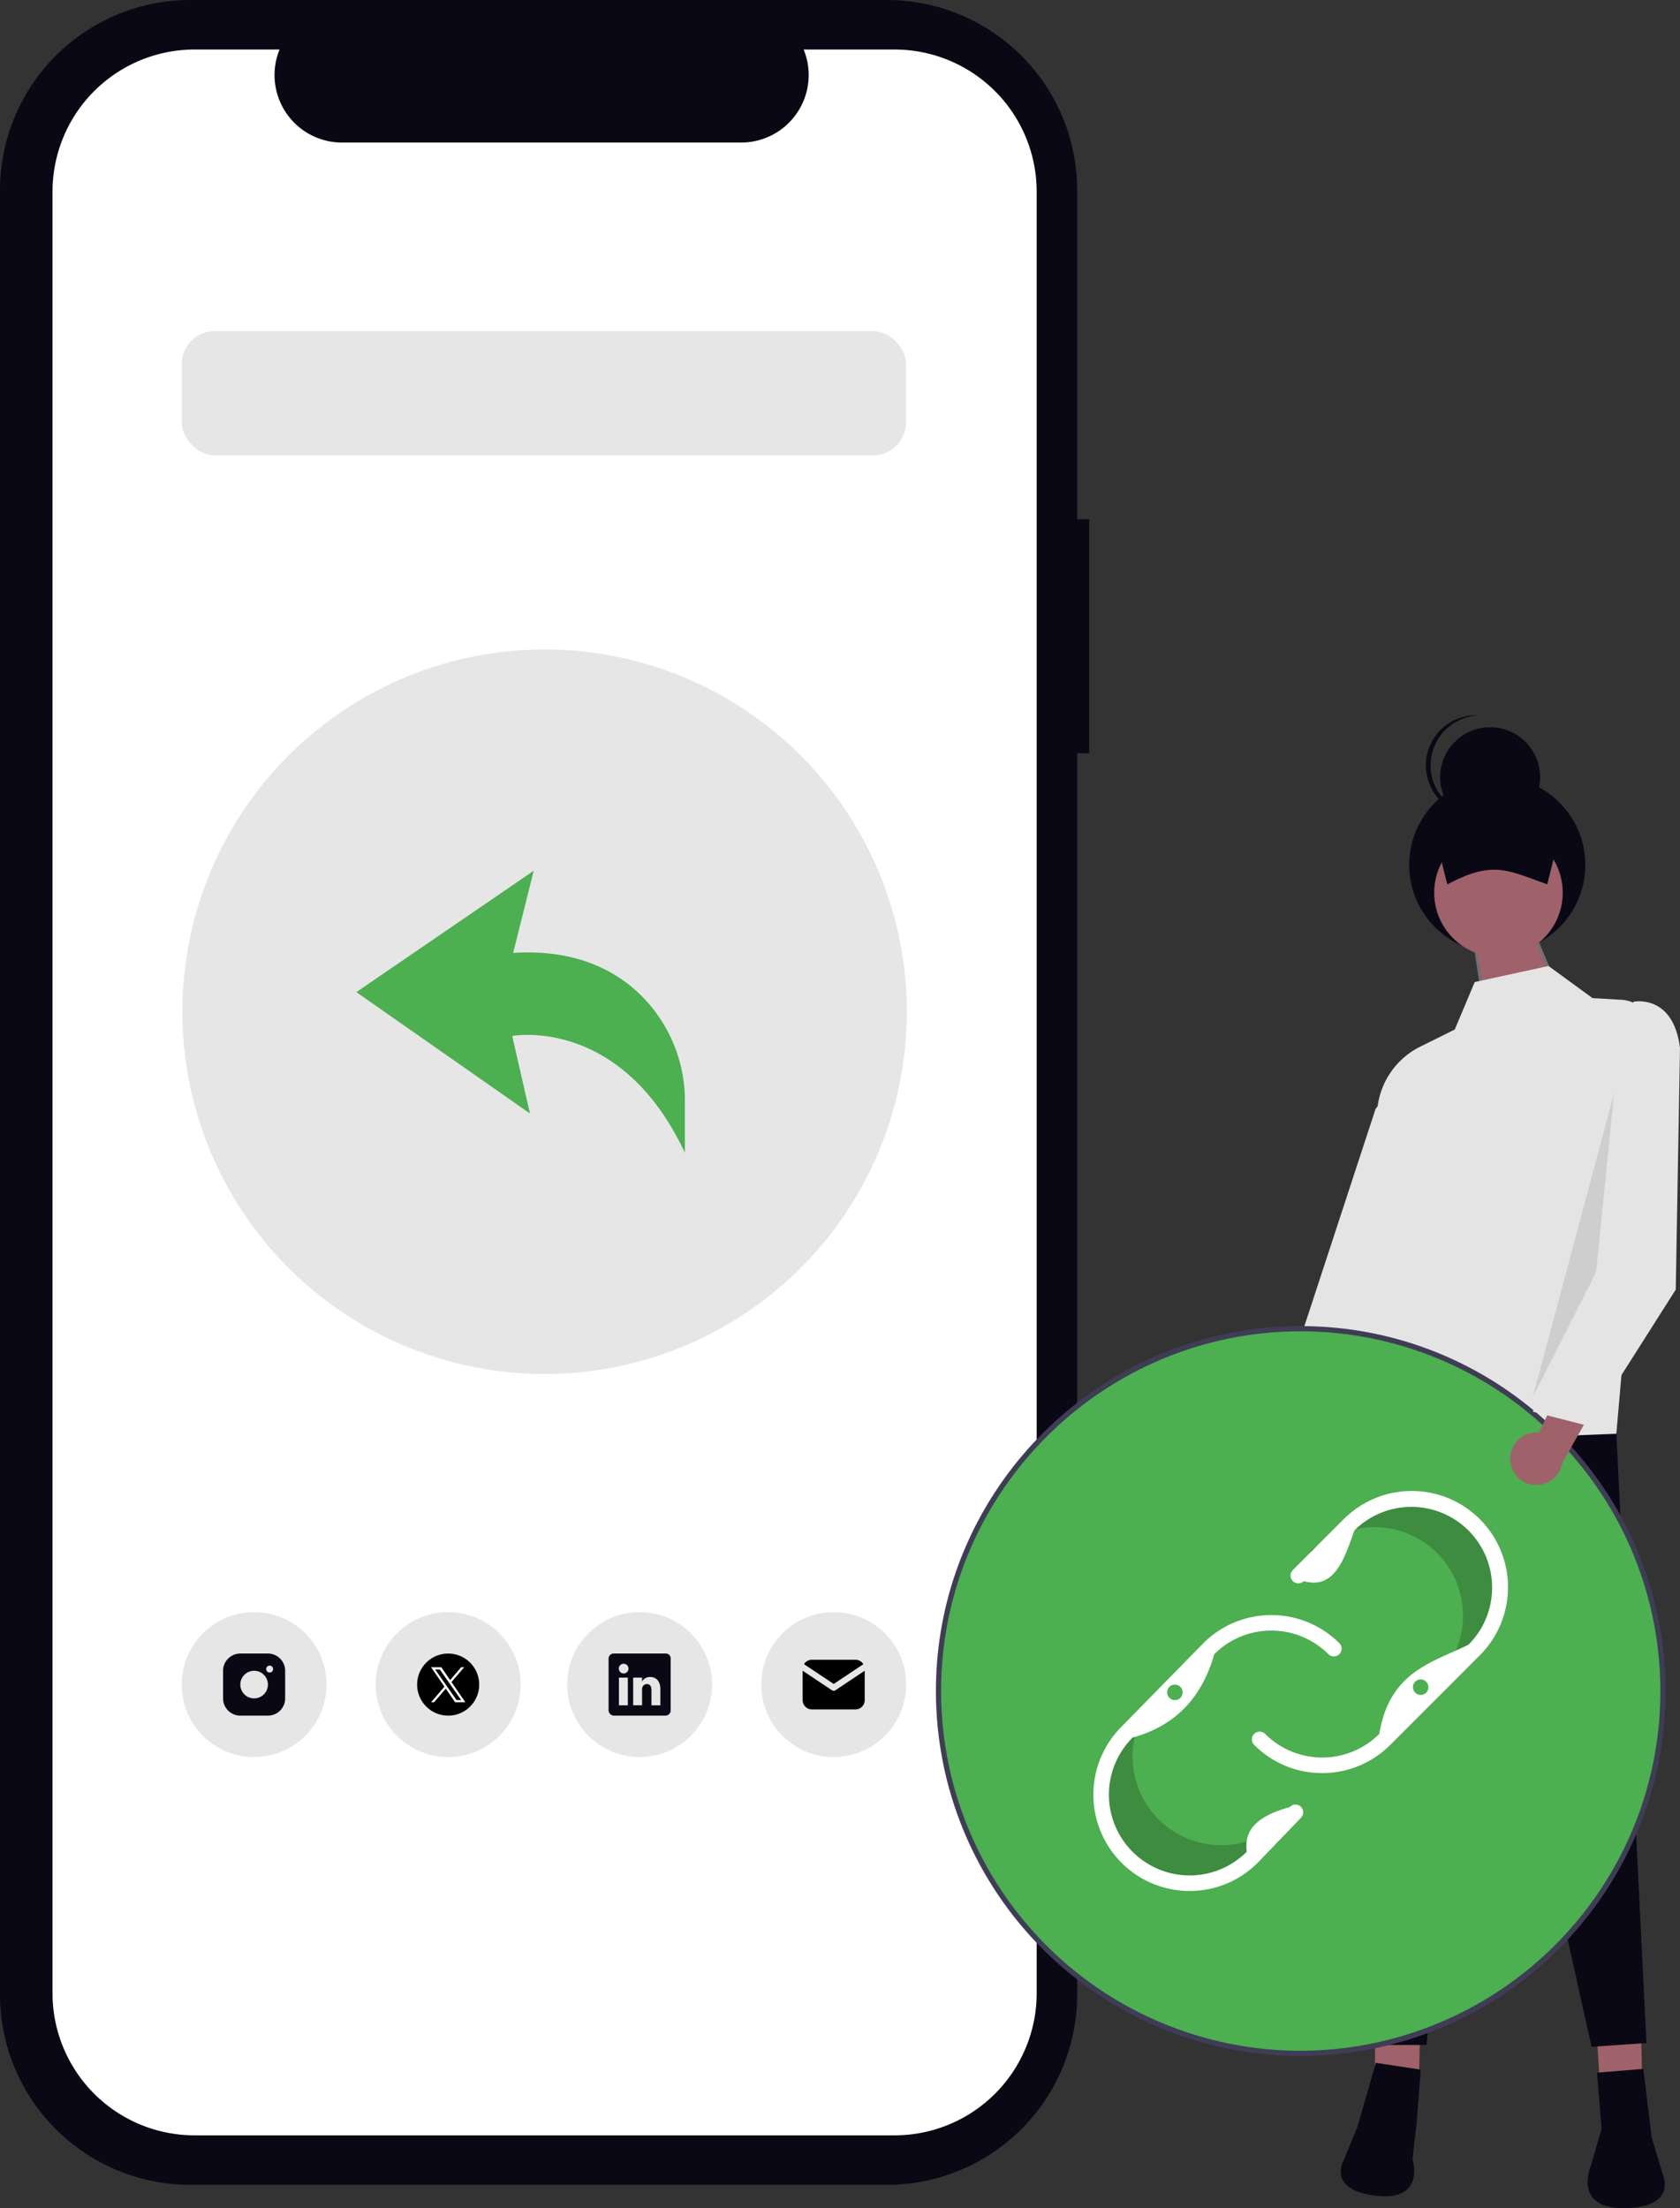 <svg xmlns="http://www.w3.org/2000/svg" width="608.838" height="800.065" viewBox="0 0 608.838 800.065" xmlns:xlink="http://www.w3.org/1999/xlink" role="img" artist="Katerina Limpitsouni" source="https://undraw.co/"><rect x="0" y="0" width="608.838" height="800.065" fill="#333333" stroke="none"/><g transform="translate(-445.783 -149.051)"><g transform="translate(445.783 149.051)"><g transform="translate(0 0)"><path d="M661.092,267.313h-4.353V148.155a68.963,68.963,0,0,0-68.963-68.962H335.328a68.963,68.963,0,0,0-68.963,68.962v653.7a68.963,68.963,0,0,0,68.963,68.962H587.777a68.963,68.963,0,0,0,68.963-68.963V352.13h4.352Z" transform="translate(-266.365 -79.193)" fill="#090814"/><path d="M589.025,95.686H556.073a24.468,24.468,0,0,1-22.654,33.71H388.787a24.468,24.468,0,0,1-22.655-33.71H335.355a51.5,51.5,0,0,0-51.5,51.5V799.932a51.5,51.5,0,0,0,51.5,51.5H589.015a51.5,51.5,0,0,0,51.5-51.5V147.188a51.5,51.5,0,0,0-51.491-51.5Z" transform="translate(-264.822 -77.743)" fill="#fff"/></g></g><circle cx="131.272" cy="131.272" r="131.272" transform="translate(511.875 384.355)" fill="#e6e6e6"/><rect width="262.544" height="45.008" rx="12" transform="translate(511.623 269.023)" fill="#e6e6e6"/><circle cx="26.254" cy="26.254" r="26.254" transform="translate(511.623 733.164)" fill="#e6e6e6"/><circle cx="26.254" cy="26.254" r="26.254" transform="translate(721.658 733.164)" fill="#e6e6e6"/><circle cx="26.254" cy="26.254" r="26.254" transform="translate(581.947 733.164)" fill="#e6e6e6"/><circle cx="26.254" cy="26.254" r="26.254" transform="translate(651.334 733.164)" fill="#e6e6e6"/><path d="M266.387,588.158V569.624a53.657,53.657,0,0,0-19.653-41.849c-9.414-7.59-23.048-13.266-42.581-12l7.441-29.764-64.263,43.969,62.91,43.969-6.426-28.073S243.05,538.439,266.387,588.158Z" transform="translate(427.597 -21.457)" fill="#4caf50"/><g transform="translate(526.625 748.167)"><path d="M19.253,3A6.251,6.251,0,0,1,25.5,9.251v10A6.251,6.251,0,0,1,19.253,25.5h-10A6.251,6.251,0,0,1,3,19.253v-10A6.251,6.251,0,0,1,9.251,3Zm-5,6.251A5,5,0,0,0,9.257,14l-.006.25a5,5,0,1,0,5-5m5.625-1.875a1.25,1.25,0,0,0-1.241,1.1l-.009.159a1.25,1.25,0,0,0,2.492.146l.009-.159a1.25,1.25,0,0,0-1.25-1.25" transform="translate(-3 -3)" fill="#090814"/></g><g transform="translate(596.949 748.167)"><circle cx="11.252" cy="11.252" r="11.252" transform="translate(0 0)"/><path d="M3.171.822H1.49L9.231,11.9h1.682ZM0,0H3.7L6.9,4.664,10.913,0h1.095L7.387,5.371l5.025,7.314h-3.7L5.332,7.76,1.095,12.685H0L4.847,7.054Z" transform="translate(5.055 4.959)" fill="#fff"/></g><path d="M707.313,383.01H688.533a1.835,1.835,0,0,0-1.923,1.752v18.82a1.98,1.98,0,0,0,1.923,1.928h18.775a1.88,1.88,0,0,0,1.8-1.928v-18.82a1.725,1.725,0,0,0-1.8-1.752Zm-13.726,18.756h-3.224V391.743h3.224Zm-1.5-11.546h-.023a1.753,1.753,0,1,1,.023,0Zm13.283,11.545h-3.224v-5.48c0-1.313-.469-2.21-1.636-2.21a1.762,1.762,0,0,0-1.653,1.19,2.168,2.168,0,0,0-.112.791v5.708h-3.224V391.743h3.224v1.395a3.264,3.264,0,0,1,2.907-1.63c2.116,0,3.717,1.394,3.718,4.4Z" transform="translate(-20.274 365.159)" fill="#090814"/><g transform="translate(736.66 750.417)"><path d="M24.5,7.535v10.65a3.376,3.376,0,0,1-3.178,3.37l-.2.006H5.376a3.376,3.376,0,0,1-3.37-3.178L2,18.185V7.535L12.627,14.62l.131.074a1.125,1.125,0,0,0,.988,0l.131-.074L24.5,7.535Z" transform="translate(-2 -3.557)"/><path d="M21.073,4a3.371,3.371,0,0,1,2.875,1.606L13.2,12.773,2.445,5.606a3.374,3.374,0,0,1,2.649-1.6L5.32,4Z" transform="translate(-1.944 -4)"/></g><g transform="translate(784.964 408.234)"><g transform="translate(194.479 77.361)" fill="#9f616a"><path d="M 32.356 25.782 L 3.902 25.782 L 0.571 3.835 L 21.96 0.993 L 32.356 25.782 Z" stroke="none"/><path d="M 21.647 1.539 L 1.142 4.264 L 4.332 25.282 L 31.604 25.282 L 21.647 1.539 M 22.273 0.447 L 33.108 26.282 L 3.472 26.282 L 0 3.407 L 22.273 0.447 Z" stroke="none" fill="#707070"/></g><path d="M806.516,494.028a9.429,9.429,0,0,0,2.237-14.284l16.6-29.1-17.376,1.123-13.1,27.465a9.48,9.48,0,0,0,11.638,14.8Z" transform="translate(-679.487 -197.643)" fill="#9f616a"/><path d="M787.9,531.651H772.556L769.7,483.4H786.67Z" transform="translate(-531.816 -32.948)" fill="#9f616a"/><path d="M701.555,531.389l-15.851-.949V483.4H702.67Z" transform="translate(-526.58 -32.948)" fill="#9f616a"/><path d="M828.218,451.974s-3.162,45.028,3.066,67.7,7.339,159.815,7.339,159.815H859.5L877.588,492.82,919.3,680.152l19.882-1.367-10.9-220.746Z" transform="translate(-681.689 -197.726)" fill="#090814"/><path d="M919.423,289.322l-15.958-11.645L876.726,283.5l-7.238,17.2-12.472,6.184a28.272,28.272,0,0,0-15.422,21.278L823.776,451.2l104.273-4.031,12.624-144.908a11.36,11.36,0,0,0-10.658-12.327Z" transform="translate(-681.462 -186.86)" fill="#e4e4e4"/><path d="M692.76,141.253l-9.631,12.983L641.182,282.175l19.663,7.873,31.484-59.617Z" transform="translate(-523.804 -11.618)" fill="#e4e4e4"/><circle cx="31.915" cy="31.915" r="31.915" transform="translate(171.52 22.277)" fill="#090814"/><circle cx="23.29" cy="23.29" r="23.29" transform="translate(180.577 40.974)" fill="#9f616a"/><path d="M905.469,241.53c-14.83-5.349-19.848-8.635-36.228,0L863.2,217.378h48.3Z" transform="translate(-683.92 -180.287)" fill="#090814"/><circle cx="18.114" cy="18.114" r="18.114" transform="translate(182.733 4.314)" fill="#090814"/><path d="M863.088,195.936a18.1,18.1,0,0,1,17.252-18.071c-.288-.014-.571-.044-.863-.044a18.114,18.114,0,1,0,0,36.228c.291,0,.575-.03.863-.044A18.1,18.1,0,0,1,863.088,195.936Z" transform="translate(-683.805 -177.821)" fill="#090814"/><path d="M776.129,149.111l-6.5,64.778-22.948,45.228Z" transform="translate(-530.381 -12.108)" opacity="0.1"/><path d="M1.678,2.124V26L.186,39.424S-2.8,51.361,15.107,48.377s8.952-16.412,8.952-16.412L21.865,18.8,17.99,0Z" transform="translate(158.4 485.734) rotate(16)" fill="#090814"/><path d="M841.376,660.348l2.983,24.738,4.092,13.616s5.353,11.789-13.745,12.1-12.38-15.29-12.38-15.29l3.913-13.487-1.66-20.311Z" transform="translate(-584.993 -169.921)" fill="#090814"/><g transform="translate(0 221.309)"><circle cx="131.272" cy="131.272" r="131.272" transform="translate(0.94 0.937)" fill="#4caf50"/><path d="M628.443,390.892a32.067,32.067,0,0,1-45.349,0h0a32.073,32.073,0,0,1-4.333-39.96l-7.055,7.2a32.067,32.067,0,0,0,0,45.349h0a32.067,32.067,0,0,0,45.349,0l15.634-16.233.238-1.009Z" transform="translate(-502.44 -212.223)" opacity="0.2"/><path d="M648.372,285.541a32.067,32.067,0,0,1,44.555,8.452h0a32.073,32.073,0,0,1-3.19,40.067l8.273-5.757a32.067,32.067,0,0,0,8.452-44.555h0a32.067,32.067,0,0,0-44.555-8.452l-18.385,13.035-.422.947Z" transform="translate(-507.476 -207.161)" opacity="0.2"/><path d="M594.193,414.62a34.88,34.88,0,0,1-24.664-59.544l29.6-30.2a34.879,34.879,0,0,1,49.347-.02,2.813,2.813,0,0,1-3.978,3.978,29.254,29.254,0,0,0-41.371,0c-4.348,15.327-13.742,25.844-29.6,30.2a29.254,29.254,0,1,0,41.352,41.392c-.641-6.288,1.2-12.2,15.6-16.2a2.813,2.813,0,1,1,4.052,3.9l-15.634,16.233a34.679,34.679,0,0,1-24.7,10.254Z" transform="translate(-502.253 -209.961)" fill="#fff"/><path d="M646.069,368.918A34.652,34.652,0,0,1,621.405,358.7a2.813,2.813,0,0,1,3.979-3.978,29.253,29.253,0,0,0,41.371,0c3.749-22.583,19.033-25.77,32.318-32.317A29.254,29.254,0,0,0,657.7,281.035c-3.7,10.662-7.324,21.45-18.331,18.331a2.813,2.813,0,0,1-3.978-3.978l18.331-18.331a34.88,34.88,0,1,1,49.327,49.327L670.732,358.7A34.651,34.651,0,0,1,646.069,368.918Z" transform="translate(-506.072 -206.981)" fill="#fff"/><path d="M744.726,268.4a133.655,133.655,0,0,0-19.757-25.776c-1.7-1.725-3.45-3.413-5.241-5.054-.994-.909-2-1.8-3.019-2.672-1.941-1.669-3.938-3.282-5.973-4.838A131.541,131.541,0,0,0,630.669,203c-72.894,0-132.21,59.307-132.21,132.21a131.96,131.96,0,0,0,2.184,23.966.72.72,0,0,0,.019.131c.666,3.629,1.491,7.211,2.447,10.727a132.2,132.2,0,0,0,239.806,34.984q2.742-4.417,5.157-9.058A132.025,132.025,0,0,0,744.726,268.4ZM630.669,465.545A130.29,130.29,0,0,1,500.334,335.211c0-71.872,58.472-130.334,130.335-130.334a130.291,130.291,0,0,1,93.278,39.4,124.779,124.779,0,0,1,8.945,10.183,126.406,126.406,0,0,1,7.736,10.849,130.266,130.266,0,0,1,15.19,106.34c-1.153,3.975-2.5,7.867-4.023,11.683s-3.226,7.576-5.1,11.214a130.778,130.778,0,0,1-116.026,71Z" transform="translate(-498.459 -203.001)" fill="#3f3d56"/><circle cx="2.813" cy="2.813" r="2.813" transform="translate(83.789 129.876)" fill="#4caf50"/><circle cx="2.813" cy="2.813" r="2.813" transform="translate(172.867 128)" fill="#4caf50"/></g><g transform="translate(208.131 103.604)"><path d="M893.992,466.056A9.429,9.429,0,0,1,904.4,456.021l14.288-30.308,9.061,14.869-14.957,26.5a9.48,9.48,0,0,1-18.8-1.027Z" transform="translate(-893.969 -299.692)" fill="#9f616a"/><path d="M933.381,299.14l5.884-7.674s14.337-2.92,16.772,16.772L954.5,395.783l-31.417,49.449-20.4-5.21,26.677-58.742Z" transform="translate(-894.512 -291.314)" fill="#e4e4e4"/></g></g></g></svg>